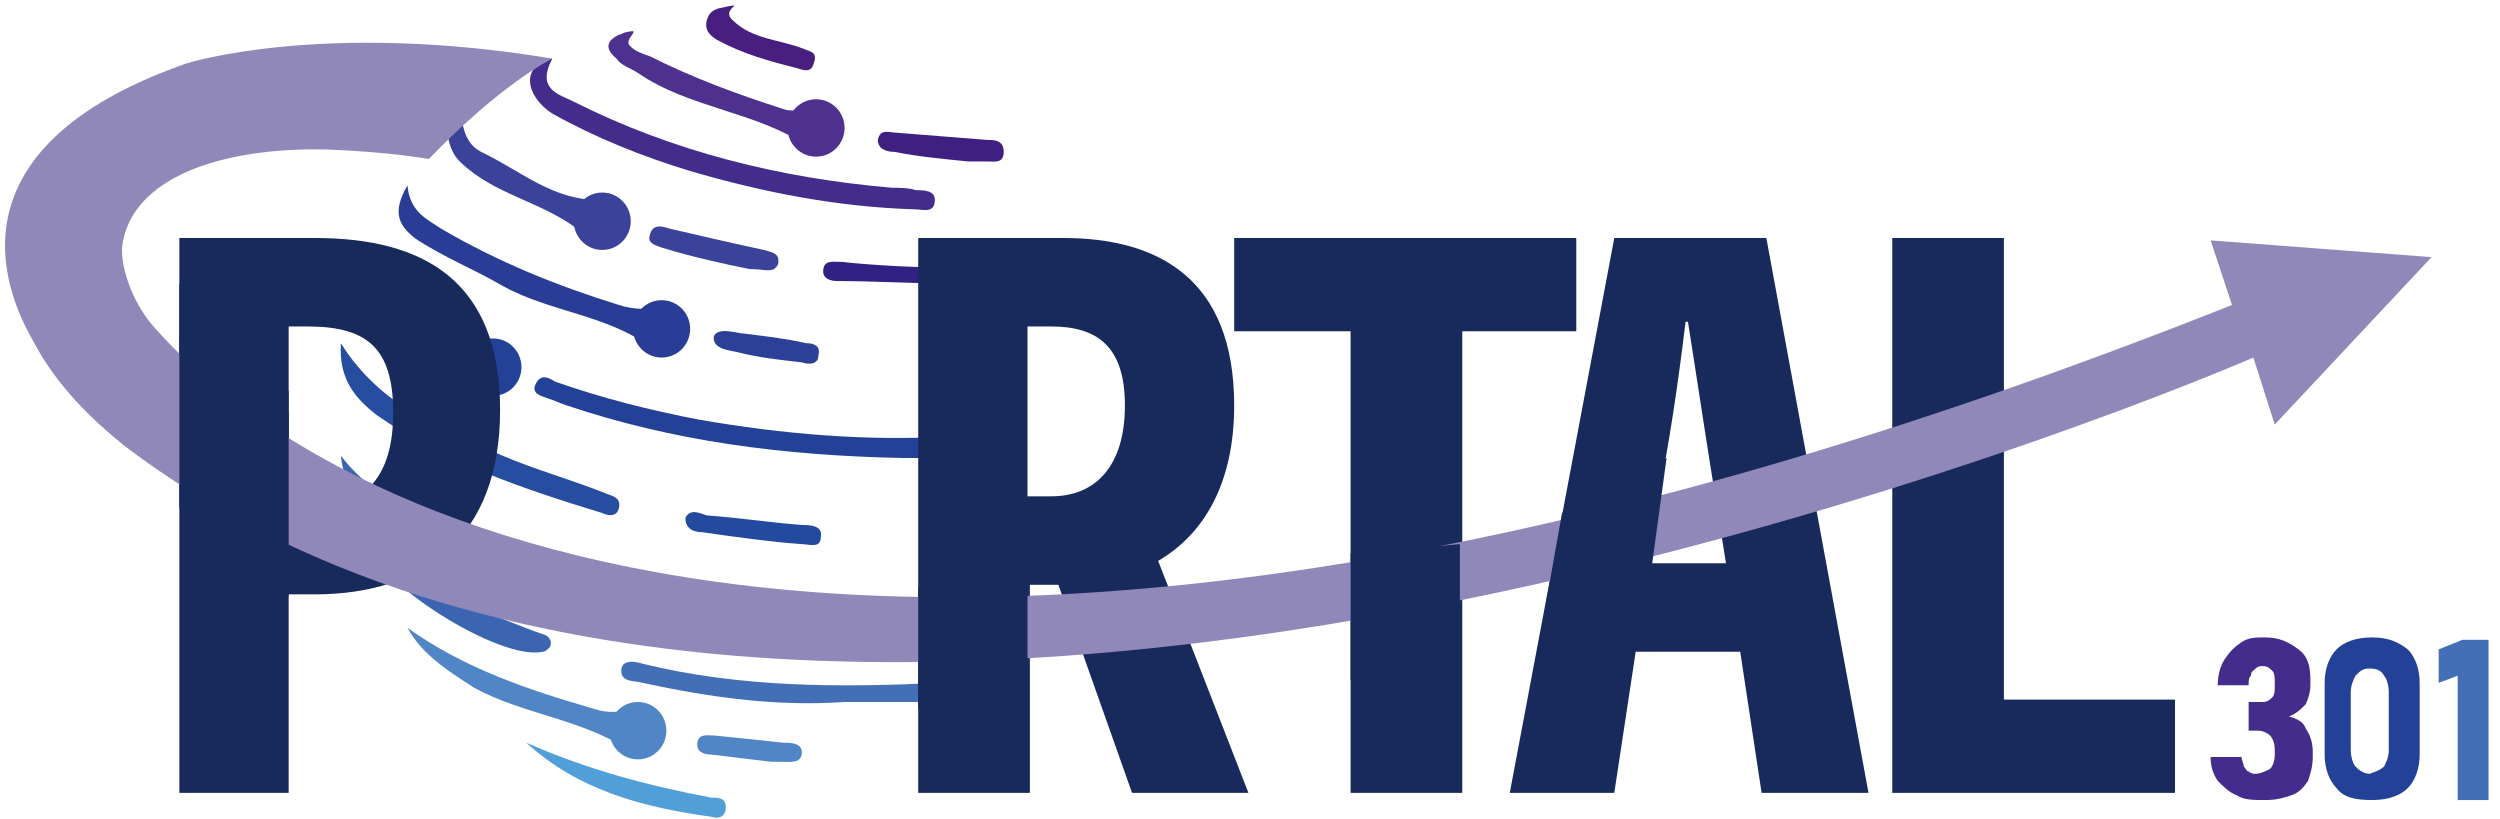 <svg width="113" height="37" viewBox="0 0 113 37" fill="none" xmlns="http://www.w3.org/2000/svg">
<path d="M40.859 20.703C35.383 20.595 30.443 19.946 25.611 18.324C25.289 18.216 25.074 18.108 24.752 18C24.43 17.892 24 17.784 24.215 17.351C24.43 16.919 24.752 17.027 25.074 17.243C27.221 18 29.369 18.541 31.624 18.973C35.383 19.622 39.141 19.946 42.899 19.73C43.114 19.73 43.436 19.73 43.651 19.73C43.973 19.73 44.403 19.622 44.51 20.054C44.617 20.595 44.081 20.486 43.758 20.595C42.685 20.703 41.611 20.703 40.859 20.703Z" fill="#244198"/>
<path d="M24.966 2.649C24.215 4.054 25.289 4.27 25.933 4.595C30.443 6.865 35.275 8.054 40.322 8.487C40.644 8.487 41.074 8.487 41.396 8.595C41.718 8.595 42.255 8.595 42.255 9.027C42.255 9.676 41.718 9.459 41.289 9.459C37.852 9.351 34.523 8.703 31.195 7.73C29.047 7.081 26.899 6.216 24.966 5.135C23.785 4.378 23.463 2.973 24.966 2.649Z" fill="#442C8D"/>
<path d="M18.416 8.378C18.523 9.568 19.275 9.892 19.919 10.324C22.497 11.838 25.181 12.919 27.973 13.784C28.617 14 29.369 14 30.013 13.892C30.55 13.784 30.872 14.108 31.087 14.541C31.302 14.973 31.087 15.189 30.765 15.514C30.443 15.838 29.906 15.946 29.477 15.73C27.436 14.216 24.859 14.108 22.711 12.919C21.423 12.162 20.027 11.622 18.738 10.757C18.094 10.216 17.664 9.676 18.416 8.378Z" fill="#2A3D96"/>
<path d="M38.175 31.73C35.06 31.946 32.054 31.514 29.047 30.865C28.725 30.757 28.081 30.865 28.081 30.324C28.081 29.784 28.725 29.892 29.047 30C33.45 31.081 37.96 31.081 42.47 30.865C42.792 30.865 43.329 30.757 43.329 31.189C43.329 31.838 42.792 31.73 42.47 31.73C40.967 31.73 39.571 31.73 38.175 31.73Z" fill="#436FB6"/>
<path d="M15.409 15.514C17.235 18.433 20.027 19.405 22.711 20.595C24.215 21.243 25.826 21.676 27.436 22.324C27.758 22.433 28.081 22.541 27.973 22.973C27.866 23.405 27.436 23.297 27.221 23.189C23.678 22.108 20.134 20.919 17.02 18.757C16.054 18 15.302 17.135 15.409 15.514Z" fill="#274DA0"/>
<path d="M18.416 28.378C20.993 30.216 23.893 31.189 26.899 32.054C27.544 32.27 28.081 32.162 28.725 32.054C29.154 31.946 29.477 32.162 29.691 32.595C29.906 32.919 29.799 33.351 29.477 33.568C29.154 33.892 28.725 34.108 28.403 33.892C26.255 32.486 23.57 32.27 21.423 31.081C20.242 30.324 19.06 29.568 18.416 28.378Z" fill="#5186C6"/>
<path d="M37.96 5.676C37.745 6.649 37.101 6.973 36.564 6.649C34.201 5.027 31.195 4.919 28.832 3.297C28.51 3.081 28.081 2.973 27.866 2.649C27.221 2.108 27.544 1.784 27.973 1.568C28.081 1.568 28.188 1.46 28.295 1.46C29.154 1.243 28.081 1.784 28.51 2.108C28.725 2.324 29.047 2.433 29.369 2.541C31.302 3.514 33.342 4.27 35.383 4.919C35.919 5.135 36.456 4.811 36.993 4.811C37.53 4.811 37.852 5.243 37.96 5.676Z" fill="#4E318F"/>
<path d="M15.409 20.595C16.698 22.324 18.523 23.081 20.242 23.946C20.993 24.27 21.745 24.811 22.711 24.486C23.141 24.378 23.57 24.703 23.785 25.135C23.893 25.459 23.785 25.892 23.463 26.108C23.034 26.432 22.497 26.432 22.174 26.108C20.993 24.811 19.275 24.595 17.879 23.622C16.591 22.973 15.517 22.108 15.409 20.595Z" fill="#3B65B0"/>
<path d="M20.886 5.459C20.993 6.216 21.316 6.649 21.745 6.865C23.57 7.73 25.074 9.135 27.221 9.027C27.651 9.027 27.973 9.243 28.188 9.676C28.295 10.108 28.188 10.432 27.758 10.757C27.436 11.081 26.899 11.081 26.685 10.865C25.181 9.351 23.034 9.027 21.423 7.838C20.564 7.189 19.919 6.649 20.886 5.459Z" fill="#3A4399"/>
<path d="M17.02 12.378C18.416 14.216 20.027 15.405 22.389 15.622C22.926 15.622 23.248 15.946 23.356 16.486C23.463 16.919 23.248 17.135 22.926 17.351C22.497 17.676 21.96 17.784 21.638 17.351C20.671 16.054 19.06 15.73 17.987 14.757C17.235 14.216 16.483 13.568 17.02 12.378Z" fill="#244198"/>
<path d="M23.785 33.568C26.47 34.757 29.262 35.514 32.161 36.054C32.483 36.054 32.805 36.054 32.805 36.486C32.805 36.919 32.483 37.027 32.161 36.919C29.047 36.486 26.148 35.73 23.785 33.568Z" fill="#509FD8"/>
<path d="M16.376 24.27C18.201 26.324 20.564 27.189 22.926 28.054C23.463 28.27 24 28.486 24.644 28.703C24.859 28.811 24.966 29.027 24.859 29.243C24.752 29.351 24.644 29.459 24.537 29.459C22.604 29.892 16.913 26.324 16.376 24.27Z" fill="#3B65B0"/>
<path d="M31.732 28.162C29.691 27.946 27.651 27.514 25.718 26.973C25.396 26.865 24.966 26.865 25.074 26.324C25.181 25.784 25.611 26 25.933 26.108C27.973 26.649 29.906 27.081 31.946 27.297C32.269 27.297 32.805 27.405 32.698 27.838C32.591 28.378 32.054 28.054 31.732 28.162Z" fill="#7F7F7F"/>
<path d="M42.148 11.946C43.114 11.946 41.933 11.946 42.792 11.946C43.436 11.946 43.436 12.054 43.329 12.487C43.329 12.811 43.007 12.811 42.792 12.811C41.181 12.811 39.463 12.703 37.852 12.703C37.53 12.703 37.208 12.595 37.208 12.27C37.208 11.73 37.638 11.838 38.067 11.838C38.926 11.946 41.933 12.162 43.329 12.054C44.725 12.054 42.148 11.946 42.148 11.946Z" fill="#312184"/>
<path d="M31.946 23.297C33.45 23.405 34.846 23.622 36.242 23.73C36.564 23.73 37.208 23.73 37.101 24.27C37.101 24.811 36.564 24.595 36.242 24.595C34.738 24.486 33.235 24.27 31.732 24.054C31.409 24.054 30.98 23.946 30.98 23.405C31.195 22.973 31.624 23.189 31.946 23.297Z" fill="#234A9E"/>
<path d="M33.879 12.162C32.805 11.946 31.302 11.622 29.906 11.189C29.584 11.081 29.262 10.973 29.369 10.649C29.477 10.108 29.906 10.216 30.228 10.324C31.624 10.649 33.02 10.973 34.523 11.297C34.846 11.405 35.275 11.405 35.168 11.946C34.953 12.378 34.631 12.162 33.879 12.162Z" fill="#3A4399"/>
<path d="M43.758 7.297C42.685 7.189 41.503 7.081 40.429 6.865C40.107 6.865 39.678 6.757 39.678 6.324C39.785 5.784 40.215 6 40.537 6C41.933 6.108 43.221 6.216 44.617 6.324C44.94 6.324 45.369 6.324 45.369 6.865C45.369 7.405 44.94 7.297 44.617 7.297C44.295 7.297 44.081 7.297 43.758 7.297Z" fill="#3E2082"/>
<path d="M36.027 3.081C34.738 2.757 33.557 2.432 32.376 1.784C32.054 1.568 31.839 1.351 31.946 0.919C32.054 0.595 32.161 0.487 32.483 0.378C33.987 0.054 32.483 0.378 33.127 0.919C33.987 1.784 35.275 1.784 36.349 2.216C36.564 2.324 36.993 2.324 36.779 2.865C36.671 3.297 36.349 3.189 36.027 3.081Z" fill="#481F81"/>
<path d="M37.745 27.622C38.389 27.622 38.926 27.622 39.571 27.622C39.785 27.622 40.107 27.73 40.107 28.054C40.107 28.378 39.893 28.486 39.678 28.486C38.389 28.595 37.101 28.595 35.812 28.486C35.49 28.486 35.383 28.27 35.383 27.946C35.383 27.622 35.705 27.514 35.919 27.514C36.456 27.514 37.101 27.514 37.745 27.622Z" fill="#8C8C8C"/>
<path d="M34.846 34.432C33.987 34.324 33.02 34.216 32.161 34.108C31.839 34.108 31.517 34 31.517 33.676C31.517 33.135 31.946 33.243 32.269 33.243C33.342 33.351 34.416 33.459 35.383 33.568C35.705 33.568 36.242 33.568 36.242 34C36.242 34.541 35.705 34.432 35.275 34.432C35.168 34.432 34.953 34.432 34.846 34.432Z" fill="#5186C6"/>
<path d="M33.664 15.081C34.523 15.189 35.49 15.297 36.456 15.514C36.779 15.514 37.101 15.622 36.993 16.054C36.993 16.486 36.564 16.486 36.242 16.378C35.275 16.27 34.309 16.162 33.45 15.946C33.127 15.838 32.161 15.838 32.269 15.189C32.483 14.757 33.342 15.081 33.664 15.081Z" fill="#2C4098"/>
<path d="M22.282 17.892C22.994 17.892 23.57 17.311 23.57 16.595C23.57 15.878 22.994 15.297 22.282 15.297C21.57 15.297 20.993 15.878 20.993 16.595C20.993 17.311 21.57 17.892 22.282 17.892Z" fill="#244198"/>
<path d="M8.107 10.757H14.228C19.168 10.757 22.604 12.703 22.604 18.541C22.604 24.27 19.168 26.865 14.228 26.865H13.047V35.838H8.107V10.757ZM13.906 22.973C16.591 22.973 17.772 21.459 17.772 18.649C17.772 15.73 16.591 14.757 13.906 14.757H13.047V22.973H13.906Z" fill="#182A5B"/>
<path d="M51.168 35.838L47.839 26.433H46.55V35.838H41.503V10.757H48.054C52.349 10.757 55.785 12.595 55.785 18.324C55.785 21.892 54.389 24.162 52.349 25.351L56.429 35.838H51.168ZM46.443 22.433H47.517C49.557 22.433 50.846 21.027 50.846 18.324C50.846 15.622 49.557 14.757 47.517 14.757H46.443V22.433Z" fill="#182A5B"/>
<path d="M61.047 14.973H55.785V10.757H71.248V14.973H66.094V35.838H61.047V14.973Z" fill="#182A5B"/>
<path d="M78.658 29.459H73.933L72.966 35.838H68.242L72.966 10.757H79.839L84.456 35.838H79.624L78.658 29.459ZM78.013 25.459L77.584 22.757C77.154 20.162 76.725 17.243 76.295 14.541H76.188C75.866 17.243 75.436 20.162 74.899 22.757L74.47 25.459H78.013Z" fill="#182A5B"/>
<path d="M85.53 10.757H90.577V31.622H98.309V35.838H85.53V10.757Z" fill="#182A5B"/>
<path d="M101.101 35.946C100.779 35.838 100.456 35.514 100.242 35.297C100.027 34.973 99.919 34.649 99.919 34.216H101.315C101.315 34.324 101.423 34.541 101.423 34.649C101.53 34.757 101.53 34.865 101.638 34.865C101.745 34.973 101.852 34.973 101.96 34.973C102.175 34.973 102.389 34.865 102.604 34.757C102.711 34.649 102.819 34.432 102.819 34.108V33.892C102.819 33.568 102.711 33.352 102.604 33.243C102.497 33.135 102.282 33.027 102.067 33.027H101.638V31.73H102.282C102.497 31.73 102.604 31.622 102.711 31.514C102.819 31.405 102.819 31.189 102.819 30.973V30.865C102.819 30.649 102.819 30.433 102.711 30.324C102.604 30.216 102.497 30.108 102.282 30.108C102.175 30.108 102.067 30.108 101.96 30.216C101.852 30.324 101.745 30.324 101.745 30.541C101.638 30.649 101.638 30.757 101.638 30.973H100.242C100.242 30.541 100.349 30.108 100.564 29.784C100.779 29.46 100.993 29.243 101.315 29.027C101.638 28.811 101.96 28.811 102.389 28.811C103.034 28.811 103.463 29.027 103.893 29.352C104.322 29.676 104.43 30.108 104.43 30.757V30.973C104.43 31.297 104.322 31.622 104.215 31.838C104 32.054 103.785 32.27 103.463 32.379C103.785 32.487 104.107 32.595 104.215 32.919C104.43 33.243 104.537 33.568 104.537 34V34.216C104.537 34.649 104.43 34.973 104.322 35.297C104.107 35.622 103.893 35.838 103.571 35.946C103.248 36.054 102.926 36.162 102.389 36.162C101.852 36.162 101.423 36.162 101.101 35.946Z" fill="#442C8D"/>
<path d="M105.611 35.622C105.289 35.297 105.074 34.757 105.074 34.108V30.865C105.074 30.216 105.289 29.676 105.611 29.352C105.933 29.027 106.47 28.811 107.222 28.811C107.973 28.811 108.403 29.027 108.832 29.352C109.154 29.676 109.369 30.216 109.369 30.865V34.108C109.369 34.757 109.154 35.297 108.832 35.622C108.51 35.946 107.973 36.162 107.222 36.162C106.47 36.162 105.933 36.054 105.611 35.622ZM107.758 34.649C107.866 34.432 107.973 34.216 107.973 33.892V31.297C107.973 30.973 107.866 30.649 107.758 30.541C107.651 30.324 107.436 30.216 107.114 30.216C106.792 30.216 106.685 30.324 106.47 30.541C106.362 30.757 106.255 30.973 106.255 31.297V33.892C106.255 34.216 106.362 34.541 106.47 34.649C106.577 34.757 106.792 34.973 107.114 34.973C107.436 34.865 107.651 34.757 107.758 34.649Z" fill="#244198"/>
<path d="M112.483 36.162H111.087V30.541L110.228 30.865V29.351L111.302 28.919H112.483V36.162Z" fill="#436FB6"/>
<path d="M8.107 12.811V20.595L13.047 24.595V17.676" fill="#182A5B"/>
<path d="M41.611 26.541V31.73L46.443 30.757V25.351L41.611 26.216V26.541Z" fill="#182A5B"/>
<path d="M20.779 7.189C20.779 7.189 20.349 6.973 20.242 6.108C20.134 5.243 20.779 5.027 20.779 5.027L20.886 5.568L20.779 7.189Z" fill="#3A4399"/>
<path d="M24.966 2.649C24.966 2.649 22.711 3.73 19.383 7.189C19.383 7.189 17.664 6.865 14.765 6.757C9.933 6.649 5.96 8.054 5.53 11.081C5.423 11.838 5.852 13.568 7.034 14.865C14.336 23.081 40 38 100.886 13.784L99.919 10.865L109.906 11.622L102.819 19.189L101.852 16.162C101.852 16.162 37.423 44.27 5.638 20.162C4.027 18.865 2.523 17.351 1.557 15.514C-0.483 12.054 -1.45 6.324 8.43 2.865C8.43 2.865 14.55 0.919 24.966 2.649Z" fill="#9088B8"/>
<path d="M8.107 15.189V22.973L13.047 26.973V18.649" fill="#182A5B"/>
<path d="M41.503 26.865V32.054L46.443 31.081V25.568L41.503 26.541V26.865Z" fill="#182A5B"/>
<path d="M70.604 23.189L69.852 27.405L74.577 26.216L75.329 20.703L70.604 23.189Z" fill="#182A5B"/>
<path d="M61.047 25.027L65.987 24.595V30.541L61.047 30.757V25.027Z" fill="#182A5B"/>
<path d="M36.886 7.081C37.598 7.081 38.175 6.5 38.175 5.784C38.175 5.067 37.598 4.487 36.886 4.487C36.174 4.487 35.597 5.067 35.597 5.784C35.597 6.5 36.174 7.081 36.886 7.081Z" fill="#4E318F"/>
<path d="M27.221 11.297C27.933 11.297 28.51 10.716 28.51 10C28.51 9.284 27.933 8.703 27.221 8.703C26.51 8.703 25.933 9.284 25.933 10C25.933 10.716 26.51 11.297 27.221 11.297Z" fill="#3A4399"/>
<path d="M28.832 34.324C29.544 34.324 30.121 33.743 30.121 33.027C30.121 32.311 29.544 31.73 28.832 31.73C28.121 31.73 27.544 32.311 27.544 33.027C27.544 33.743 28.121 34.324 28.832 34.324Z" fill="#5186C6"/>
<path d="M29.906 16.162C30.618 16.162 31.195 15.581 31.195 14.865C31.195 14.148 30.618 13.568 29.906 13.568C29.194 13.568 28.617 14.148 28.617 14.865C28.617 15.581 29.194 16.162 29.906 16.162Z" fill="#2A3D96"/>
</svg>
